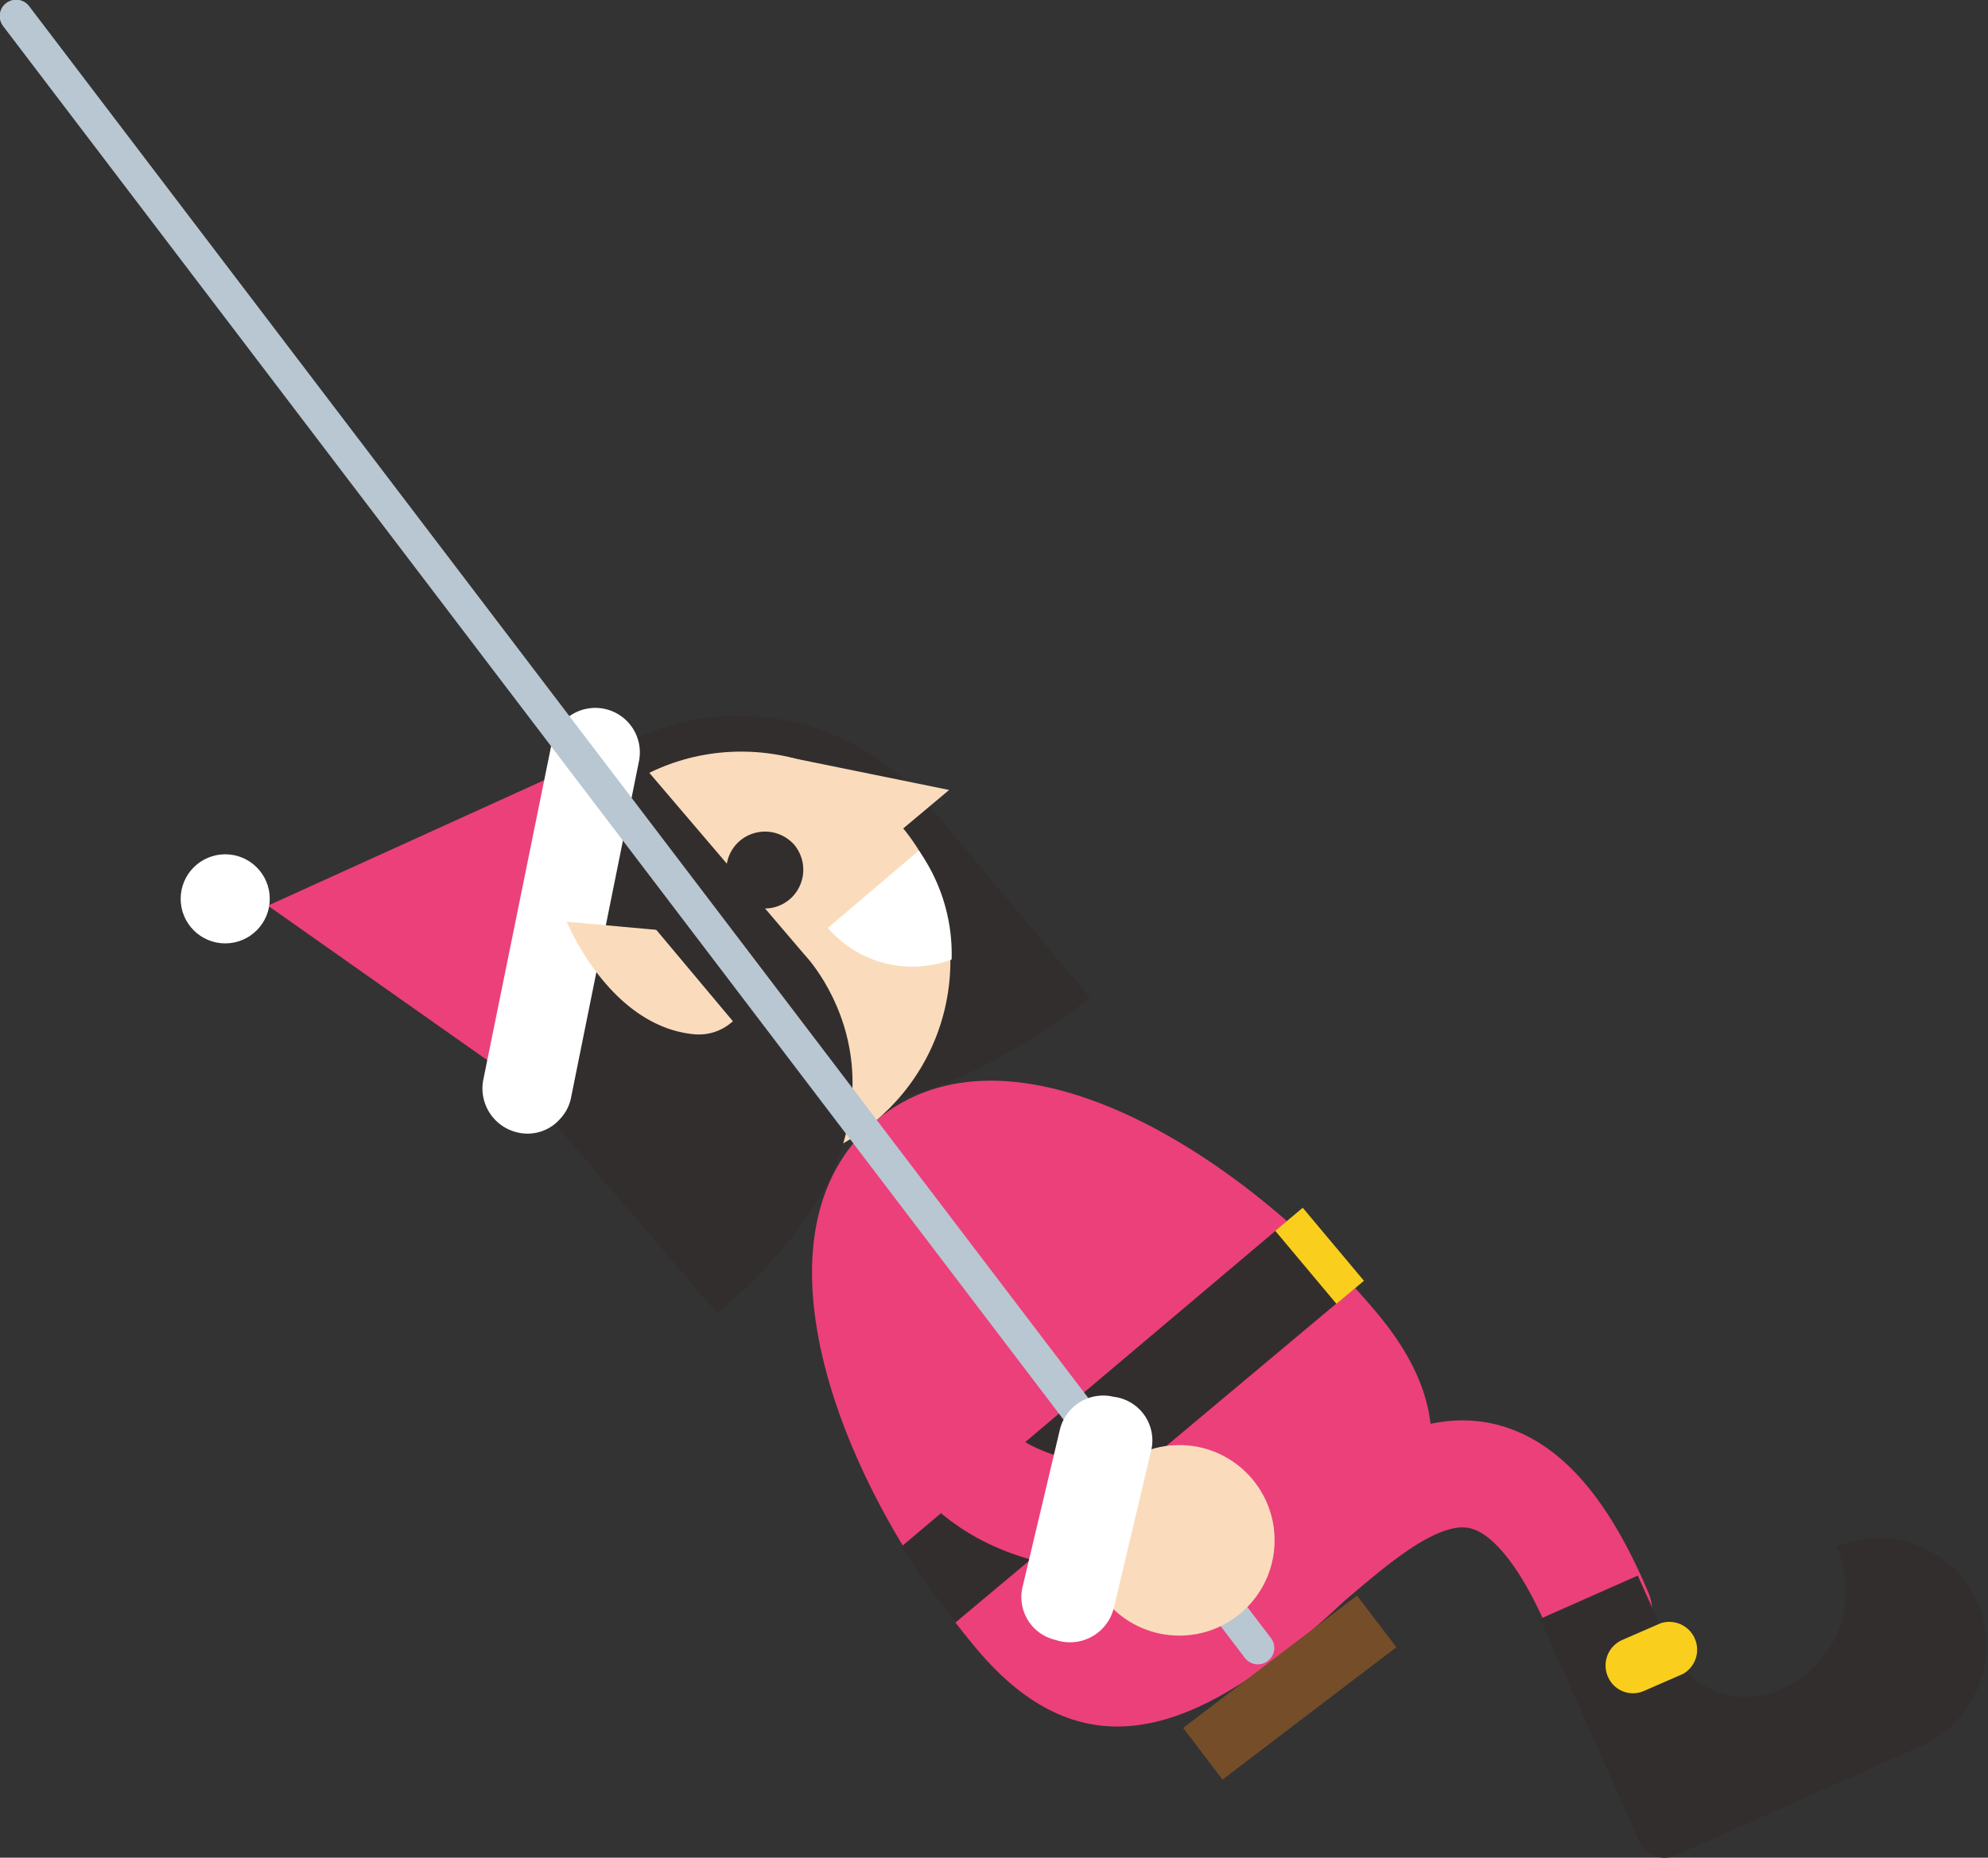 <svg xmlns="http://www.w3.org/2000/svg" width="32.13" height="30.03" viewBox="0 0 32.13 30.03"><rect x="0" y="0" width="32.13" height="30.03" fill="#333333" stroke="none"/><defs><style>.cls-1{fill:#332e2e}.cls-3{fill:#ec407a}.cls-4{fill:none;stroke:#ec407a;stroke-width:1.73px;stroke-linecap:round;stroke-miterlimit:10}.cls-5{fill:#f9ce1d}.cls-6{fill:#fadcbc}.cls-8{fill:#fff}</style></defs><g id="grid"><path class="cls-1" d="M9.8 15.4c-1.42-1.69-2.08-1.51-.39-2.93A4 4 0 0 1 15 13l2.62 3.13S14.3 18.78 13 17.4z"/><path fill="#32a558" d="M19.38 26.7l2.3-1.92-6.98-5.99 4.68 7.91z"/><path class="cls-3" d="M21.11 26.43c-1.94 1.63-3.67 2.2-5.33.22-2.22-2.65-3.78-6.72-1.63-8.53s5.89.46 8.1 3.1c1.67 1.99.8 3.59-1.14 5.21z"/><path class="cls-4" d="M20.52 25.75c1.61-1.22 3.57-3.8 5.32.32"/><path class="cls-1" d="M29.68 25a1.73 1.73 0 0 1-.88 2.3 1.34 1.34 0 0 1-1.8-.65l-.53-1.18-1.58.7 1.6 3.59a.45.45 0 0 0 .6.23l3.95-1.76A1.78 1.78 0 0 0 32 26a1.75 1.75 0 0 0-2.32-1z"/><path class="cls-5" d="M27.2 27.06l-.62.27a.44.44 0 0 1-.59-.22.45.45 0 0 1 .23-.6l.62-.27a.45.45 0 0 1 .36.82z"/><path class="cls-1" d="M15.44 26.23l6.46-5.41a12.47 12.47 0 0 0-1.1-1.08L14.57 25a14.22 14.22 0 0 0 .87 1.23z"/><path class="cls-5" transform="rotate(-39.96 21.329 20.304)" d="M21.04 19.53h.58v1.54h-.58z"/><circle class="cls-6" cx="11.98" cy="15.53" r="3.38"/><path class="cls-1" d="M12.84 13.66a.63.63 0 0 1-.08.88.62.62 0 0 1-.8-.95.63.63 0 0 1 .88.07z"/><path d="M11.41 15.48a4.57 4.57 0 0 0-2.22-2 3.46 3.46 0 0 0-.37 3.69 3.53 3.53 0 0 0 2.84 1.78 4.43 4.43 0 0 0-.25-3.47z" fill="#84404b"/><path class="cls-1" d="M10.33 12.3L13 15.43s2.48 2.54-1.41 5.8L8.91 18.1z"/><path class="cls-3" d="M8.46 17.55l-4.13-2.91 5.24-2.38-1.11 5.29z"/><path class="cls-8" d="M9.05 18.09a.7.7 0 0 1-.67.22.73.73 0 0 1-.57-.85L8.92 12a.72.72 0 0 1 1.41.29l-1.1 5.45a.7.7 0 0 1-.18.35z"/><circle class="cls-8" cx="3.64" cy="14.53" r=".72"/><path class="cls-6" d="M9.16 14.9s.69 1.7 2.07 1.82a.81.81 0 0 0 .59-.19.8.8 0 0 0 .1-1.14.77.77 0 0 0-.55-.29z"/><path class="cls-8" d="M14.85 13.75L13.38 15a1.8 1.8 0 0 0 2 .51 2.9 2.9 0 0 0-.53-1.76z"/><path class="cls-1" transform="rotate(-39.96 11.549 15.472)" d="M11.11 14.06h.87v2.83h-.87z"/><path class="cls-6" d="M12.59 12.21l2.75.56-1.42 1.19-1.33-1.75z"/><path class="cls-4" d="M14.89 19.1S13.4 24.38 18 24.54"/><path stroke="#b8c7d1" stroke-linejoin="round" stroke-width=".53" stroke-linecap="round" fill="none" d="M.26.26l20.07 26.38"/><circle class="cls-6" cx="19.06" cy="24.9" r="1.54"/><path class="cls-8" d="M18 22.58a.72.72 0 0 0-.87.53l-.6 2.53a.71.71 0 0 0 .53.87A.73.73 0 0 0 18 26l.6-2.53a.71.71 0 0 0-.6-.89z"/><path stroke="#754d29" stroke-width="1.05" stroke-miterlimit="10" fill="none" d="M22.25 26.21l-2.81 2.14"/></g></svg>